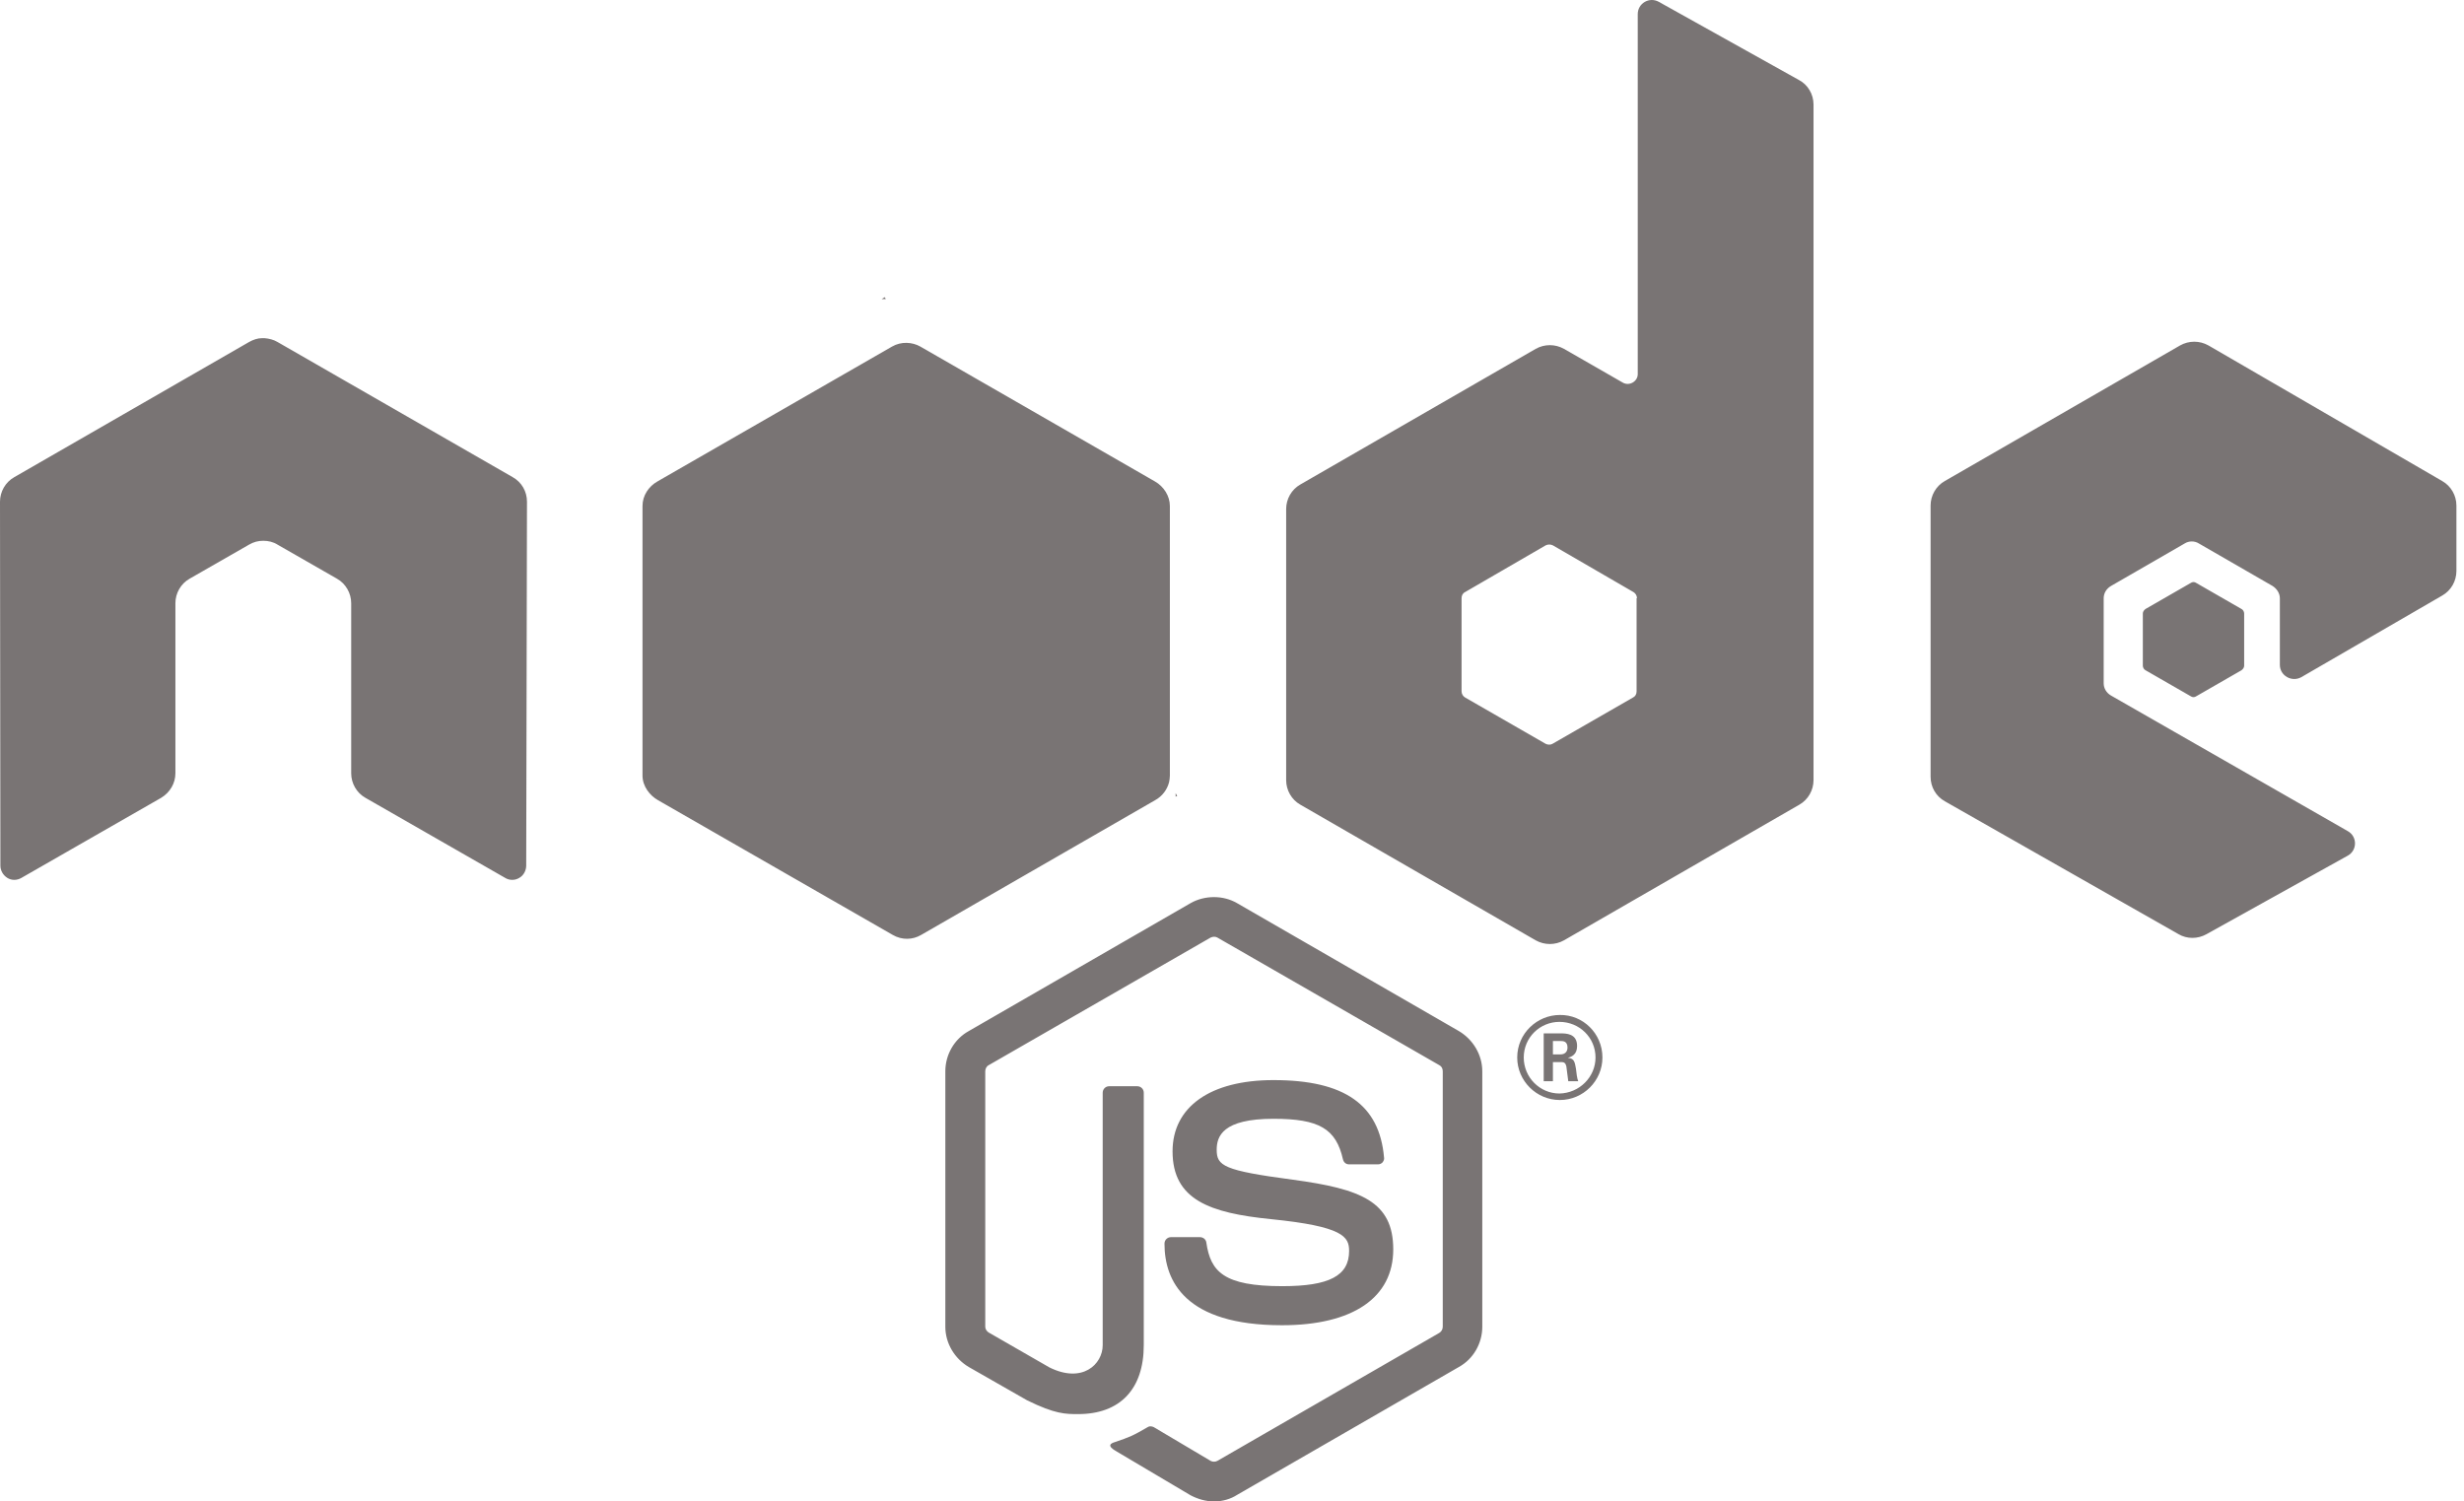 <svg width="256" height="156" viewBox="0 0 256 156" fill="none" xmlns="http://www.w3.org/2000/svg">
<path d="M126.13 156C125.293 156 124.456 155.761 123.698 155.363L116.042 150.826C114.885 150.19 115.443 149.951 115.842 149.831C117.358 149.314 117.677 149.195 119.312 148.24C119.471 148.16 119.71 148.2 119.87 148.279L125.772 151.781C125.971 151.901 126.29 151.901 126.489 151.781L149.538 138.489C149.738 138.37 149.897 138.131 149.897 137.852V111.308C149.897 111.029 149.777 110.79 149.538 110.671L126.489 97.418C126.29 97.299 126.011 97.299 125.772 97.418L102.723 110.671C102.484 110.79 102.364 111.069 102.364 111.308V137.852C102.364 138.091 102.523 138.33 102.723 138.449L109.023 142.071C112.453 143.782 114.566 141.753 114.566 139.763V113.536C114.566 113.178 114.845 112.86 115.244 112.86H118.155C118.514 112.86 118.833 113.138 118.833 113.536V139.763C118.833 144.339 116.361 146.926 112.014 146.926C110.698 146.926 109.621 146.926 106.71 145.493L100.649 142.031C99.174 141.156 98.217 139.564 98.217 137.852V111.308C98.217 109.596 99.134 107.965 100.649 107.129L123.698 93.837C125.173 93.001 127.088 93.001 128.523 93.837L151.572 107.129C153.047 108.004 154.004 109.596 154.004 111.308V137.852C154.004 139.564 153.087 141.195 151.572 142.031L128.523 155.323C127.845 155.761 127.008 156 126.13 156ZM144.753 129.813C144.753 124.839 141.403 123.525 134.305 122.57C127.127 121.615 126.41 121.137 126.41 119.466C126.41 118.073 127.008 116.242 132.311 116.242C137.057 116.242 138.811 117.277 139.529 120.461C139.609 120.779 139.848 120.978 140.167 120.978H143.158C143.357 120.978 143.517 120.899 143.636 120.779C143.756 120.62 143.836 120.461 143.796 120.262C143.317 114.77 139.689 112.223 132.311 112.223C125.732 112.223 121.824 115.009 121.824 119.625C121.824 124.679 125.732 126.033 132.032 126.669C139.569 127.425 140.167 128.5 140.167 129.973C140.167 132.559 138.094 133.634 133.229 133.634C127.127 133.634 125.772 132.122 125.333 129.097C125.293 128.779 125.014 128.54 124.655 128.54H121.664C121.305 128.54 120.986 128.818 120.986 129.216C120.986 133.077 123.1 137.693 133.189 137.693C140.566 137.693 144.753 134.828 144.753 129.813ZM166.486 109.875C166.486 112.302 164.492 114.292 162.06 114.292C159.627 114.292 157.633 112.302 157.633 109.875C157.633 107.368 159.707 105.457 162.06 105.457C164.452 105.418 166.486 107.368 166.486 109.875ZM165.768 109.875C165.768 107.805 164.093 106.174 162.02 106.174C159.986 106.174 158.311 107.805 158.311 109.875C158.311 111.944 159.986 113.616 162.02 113.616C164.093 113.576 165.768 111.904 165.768 109.875ZM163.974 112.342H162.937C162.897 112.103 162.737 110.83 162.737 110.79C162.658 110.512 162.578 110.352 162.219 110.352H161.342V112.342H160.385V107.368H162.099C162.698 107.368 163.854 107.368 163.854 108.681C163.854 109.596 163.256 109.795 162.897 109.915C163.575 109.954 163.615 110.392 163.734 111.029C163.774 111.427 163.854 112.103 163.974 112.342ZM162.857 108.84C162.857 108.164 162.379 108.164 162.139 108.164H161.342V109.556H162.099C162.737 109.556 162.857 109.119 162.857 108.84ZM54.751 52.129C54.751 51.054 54.193 50.099 53.276 49.582L28.831 35.533C28.432 35.294 27.954 35.175 27.475 35.135H27.236C26.757 35.135 26.319 35.294 25.88 35.533L1.475 49.582C0.558 50.099 0 51.094 0 52.129L0.04 89.936C0.04 90.454 0.319 90.931 0.758 91.21C1.196 91.488 1.755 91.488 2.233 91.21L16.748 82.892C17.665 82.335 18.224 81.38 18.224 80.345V62.675C18.224 61.64 18.782 60.645 19.699 60.128L25.88 56.586C26.359 56.307 26.837 56.188 27.355 56.188C27.874 56.188 28.392 56.307 28.831 56.586L35.012 60.128C35.929 60.645 36.487 61.64 36.487 62.675V80.345C36.487 81.38 37.046 82.375 37.963 82.892L52.478 91.21C52.917 91.488 53.515 91.488 53.953 91.21C54.392 90.971 54.671 90.454 54.671 89.936L54.751 52.129ZM188.418 10.859V81.061C188.418 82.096 187.86 83.091 186.943 83.609L162.498 97.697C161.581 98.214 160.464 98.214 159.547 97.697L135.103 83.609C134.186 83.091 133.627 82.096 133.627 81.061V52.885C133.627 51.85 134.186 50.855 135.103 50.338L159.547 36.25C160.464 35.732 161.581 35.732 162.498 36.25L168.599 39.752C169.277 40.15 170.155 39.632 170.155 38.876V1.467C170.155 0.352 171.351 -0.364 172.348 0.193L186.903 8.312C187.82 8.789 188.418 9.784 188.418 10.859ZM170.075 62.158C170.075 61.879 169.915 61.64 169.716 61.521L161.342 56.666C161.102 56.546 160.823 56.546 160.584 56.666L152.21 61.521C151.971 61.64 151.851 61.879 151.851 62.158V71.829C151.851 72.107 152.011 72.346 152.21 72.465L160.584 77.281C160.823 77.4 161.102 77.4 161.302 77.281L169.676 72.465C169.915 72.346 170.035 72.107 170.035 71.829V62.158H170.075ZM253.736 61.879C254.654 61.362 255.212 60.367 255.212 59.332V52.527C255.212 51.492 254.654 50.497 253.736 49.98L229.451 35.892C228.534 35.374 227.418 35.374 226.501 35.892L202.056 49.98C201.139 50.497 200.581 51.492 200.581 52.527V80.703C200.581 81.778 201.139 82.733 202.056 83.25L226.341 97.06C227.218 97.577 228.335 97.577 229.252 97.06L243.927 88.902C244.924 88.344 244.924 86.912 243.927 86.355L219.323 72.266C218.844 71.988 218.565 71.51 218.565 70.993V62.158C218.565 61.64 218.844 61.163 219.323 60.884L226.979 56.467C227.418 56.188 228.016 56.188 228.454 56.467L236.111 60.884C236.549 61.163 236.868 61.64 236.868 62.158V69.082C236.868 70.197 238.105 70.913 239.102 70.356L253.736 61.879ZM222.912 63.272C222.752 63.392 222.632 63.551 222.632 63.75V69.162C222.632 69.361 222.752 69.56 222.912 69.64L227.617 72.346C227.777 72.465 228.016 72.465 228.175 72.346L232.881 69.64C233.04 69.52 233.16 69.361 233.16 69.162V63.75C233.16 63.551 233.04 63.352 232.881 63.272L228.175 60.566C228.016 60.447 227.777 60.447 227.617 60.566L222.912 63.272ZM121.545 80.584V52.567C121.545 51.532 120.907 50.537 119.989 50.02L95.625 36.011C94.787 35.533 93.631 35.454 92.674 36.011L68.309 50.02C67.392 50.537 66.754 51.492 66.754 52.567V80.584C66.754 81.698 67.511 82.653 68.349 83.131L92.754 97.14C93.711 97.697 94.827 97.657 95.704 97.14L120.029 83.131C120.747 82.733 121.265 82.056 121.465 81.26C121.505 81.061 121.545 80.823 121.545 80.584ZM91.916 30.877L91.597 31.076H92.036L91.916 30.877ZM122.302 82.693L122.143 82.415V82.773L122.302 82.693Z" fill="#797474"/>
</svg>
